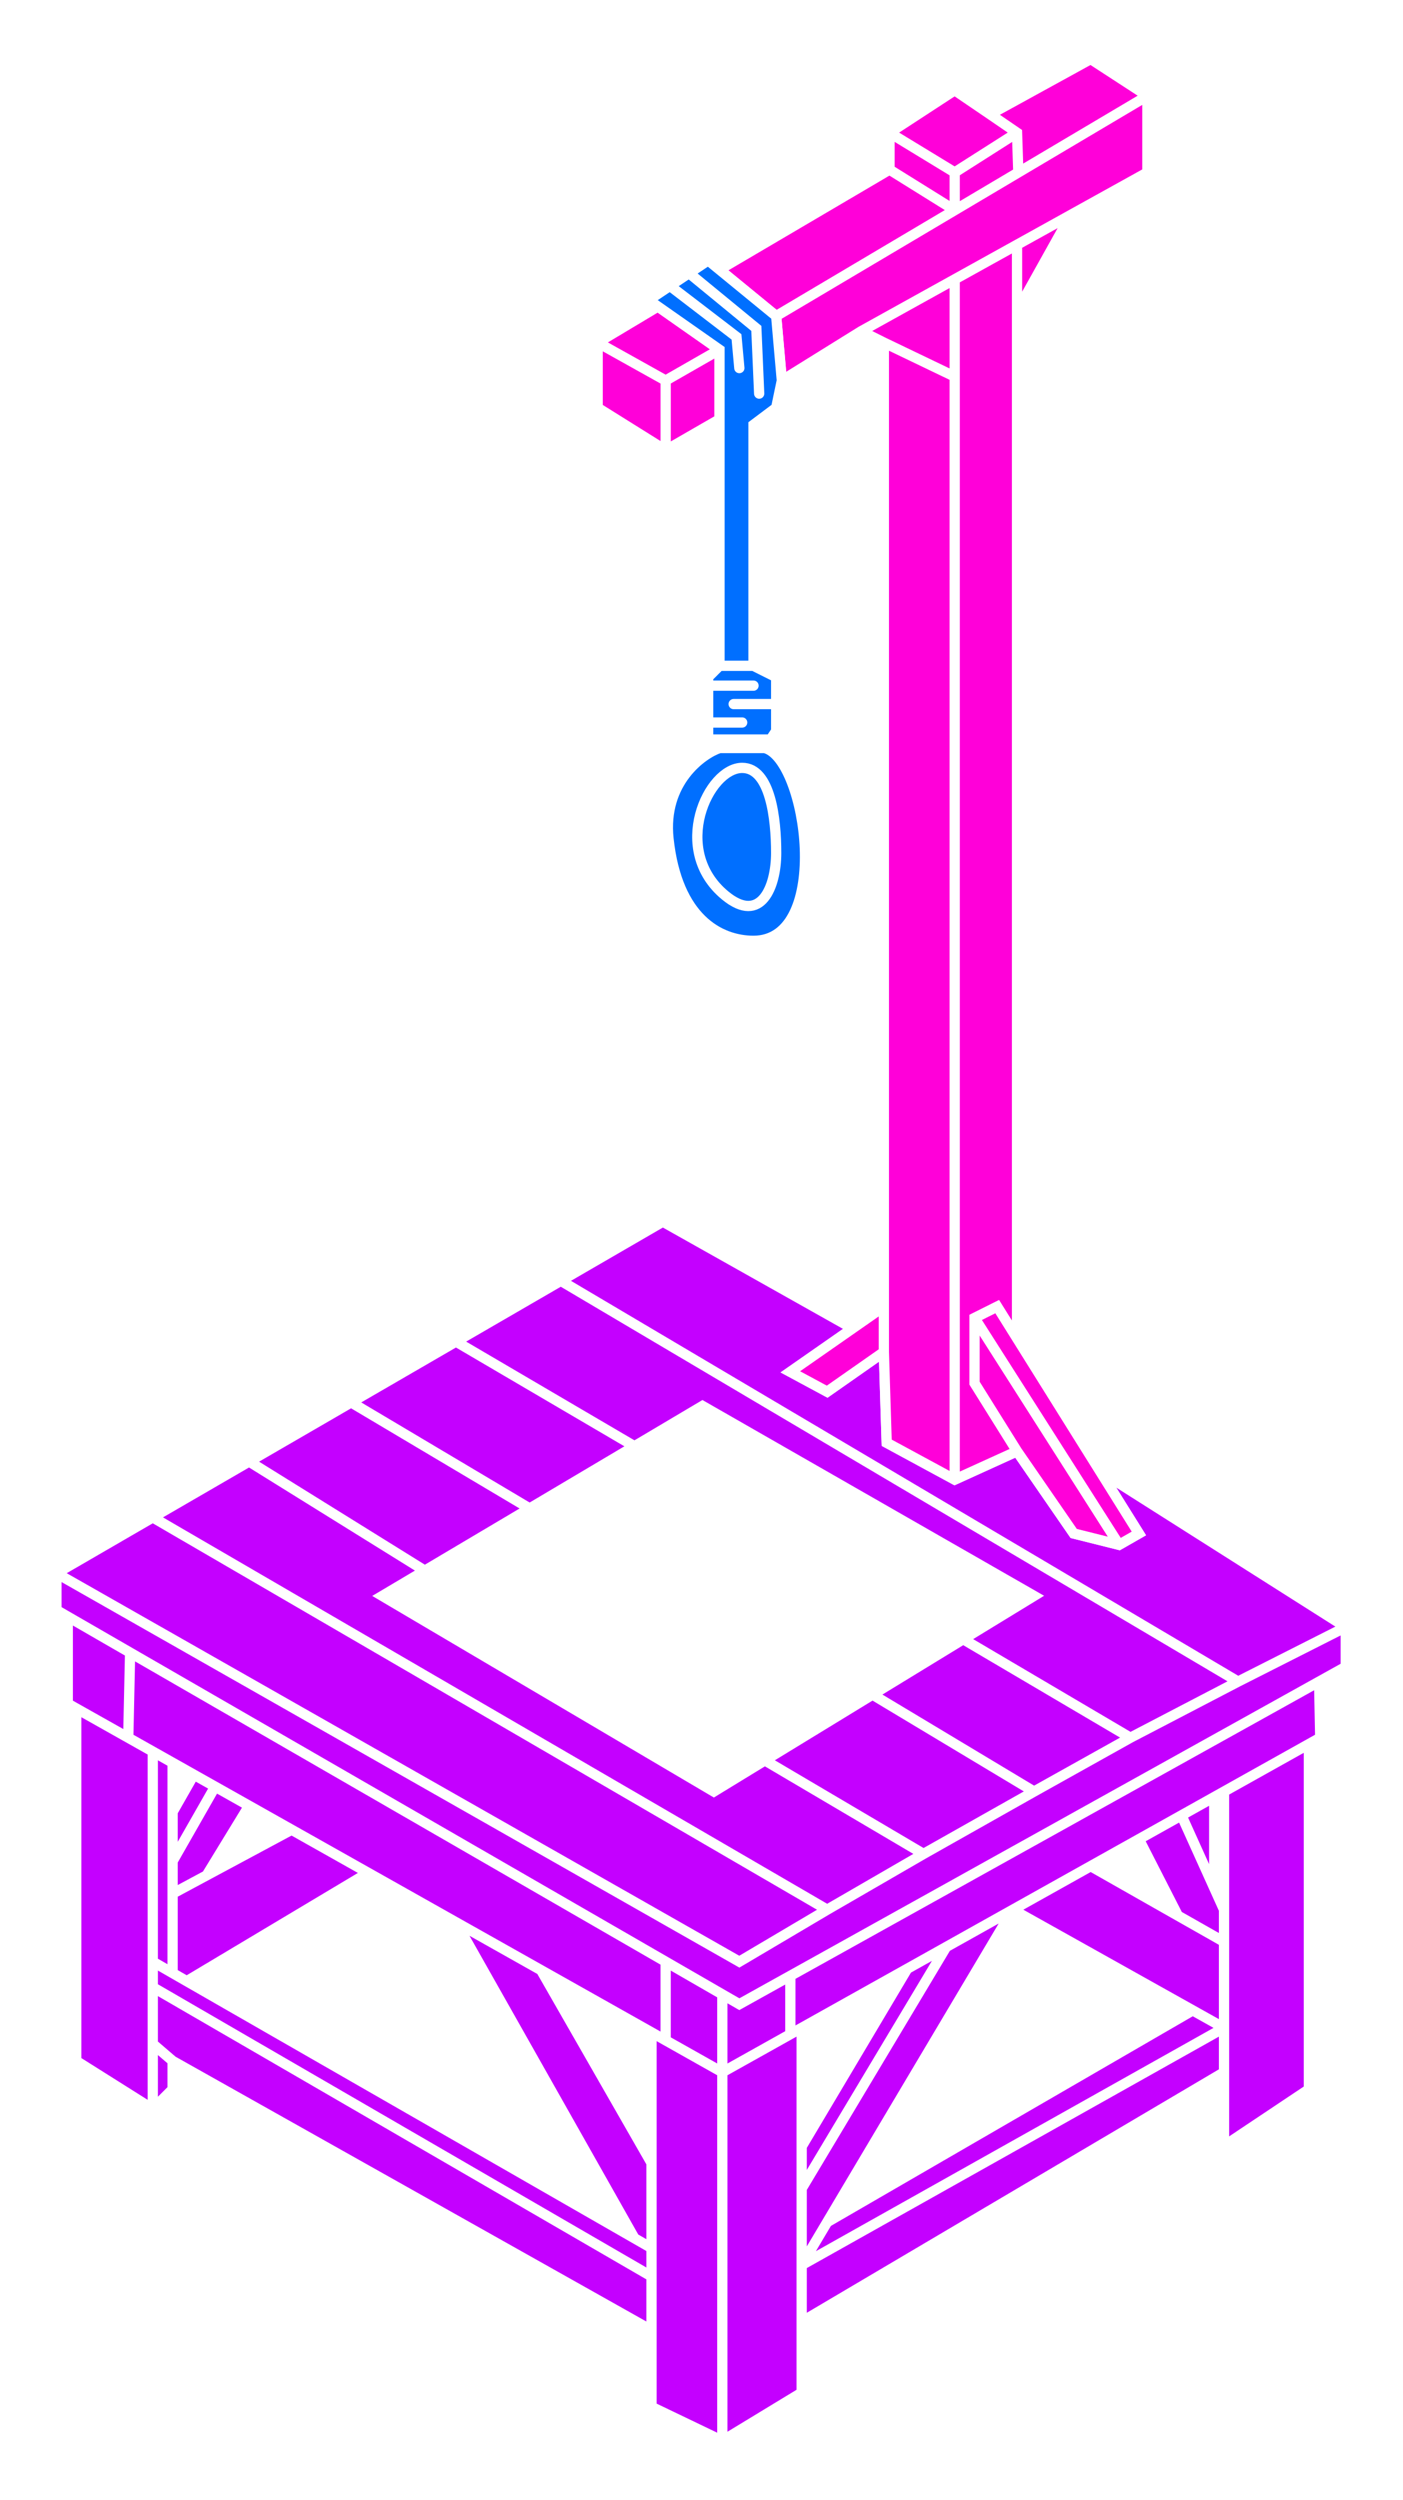 <svg width="547" height="974" viewBox="0 0 547 974" fill="none" xmlns="http://www.w3.org/2000/svg">
<g filter="url(#filter0_d_46_12)">
<path fill-rule="evenodd" clip-rule="evenodd" d="M345.7 562.173L372.215 576.535L396.52 565.487L418.616 597.526L436.292 601.945L444.026 597.526L428.835 573.221L524.674 633.983V649.45L514.295 655.222L514.731 677.085L510.312 679.556V814.062L477.22 836.158H473.398V809.69L312.557 904.654V932.274L281.623 951.055L254.004 937.798V907.969L67.296 803.015V814.062L59.562 821.796L29.733 803.015V665.678L26.419 663.812V629.904L22 627.355V612.993L59.562 591.227L97.125 569.462L136.897 546.417L177.774 522.731L218.651 499.045L258.423 476L332.443 517.613L308.138 534.553L322.5 542.287L344.595 526.82L345.7 562.173ZM274 550.5L153.5 622L278 696L399.5 622L274 550.5ZM69.5 698V691L73 692.5L69.5 698ZM429.5 727.5L443 720L454.5 741L429.5 727.5ZM461 783.5L328 860L396 747L461 783.5ZM314.5 829L348 773L314.5 792V829ZM176.5 750.5L241.5 866L77 772L143.5 732L176.5 750.5ZM216 773L252 793.5V834.5L216 773ZM98.5 706.5L86.5 725L109.5 713L98.5 706.5Z" fill="#C400FF"/>
<path d="M372.215 576.535L371.262 578.293L372.137 578.767L373.043 578.356L372.215 576.535ZM345.7 562.173L343.701 562.235L343.737 563.384L344.748 563.931L345.7 562.173ZM396.52 565.487L398.167 564.352L397.216 562.974L395.693 563.666L396.52 565.487ZM418.616 597.526L416.969 598.661L417.398 599.283L418.131 599.466L418.616 597.526ZM436.292 601.945L435.807 603.885L436.587 604.08L437.284 603.681L436.292 601.945ZM444.026 597.526L445.018 599.262L446.824 598.23L445.722 596.466L444.026 597.526ZM428.835 573.221L429.906 571.531L427.139 574.281L428.835 573.221ZM524.674 633.983H526.674V632.883L525.745 632.294L524.674 633.983ZM524.674 649.45L525.646 651.198L526.674 650.627V649.45H524.674ZM514.295 655.222L513.323 653.474L512.272 654.059L512.296 655.262L514.295 655.222ZM514.731 677.085L515.708 678.831L516.755 678.245L516.731 677.045L514.731 677.085ZM510.312 679.556L509.336 677.811L508.312 678.383V679.556H510.312ZM510.312 814.062L511.423 815.726L512.312 815.132V814.062H510.312ZM477.22 836.158V838.158H477.827L478.331 837.821L477.22 836.158ZM473.398 836.158H471.398V838.158H473.398V836.158ZM473.398 809.69H475.398V806.187L472.381 807.968L473.398 809.69ZM312.557 904.654L311.54 902.932L310.557 903.513V904.654H312.557ZM312.557 932.274L313.595 933.983L314.557 933.399V932.274H312.557ZM281.623 951.055L280.758 952.858L281.735 953.327L282.661 952.765L281.623 951.055ZM254.004 937.798H252.004V939.056L253.138 939.601L254.004 937.798ZM254.004 907.969H256.004V906.799L254.984 906.225L254.004 907.969ZM67.296 803.015L68.276 801.271L65.296 799.596V803.015H67.296ZM67.296 814.062L68.71 815.477L69.296 814.891V814.062H67.296ZM59.562 821.796L58.497 823.488L59.848 824.339L60.977 823.21L59.562 821.796ZM29.733 803.015H27.733V804.119L28.668 804.707L29.733 803.015ZM29.733 665.678H31.733V664.508L30.714 663.935L29.733 665.678ZM26.419 663.812H24.419V664.982L25.438 665.555L26.419 663.812ZM26.419 629.904H28.419V628.748L27.418 628.171L26.419 629.904ZM22 627.355H20V628.51L21.001 629.087L22 627.355ZM22 612.993L20.997 611.262L20 611.84V612.993H22ZM59.562 591.227L60.565 592.958H60.565L59.562 591.227ZM97.125 569.462L96.122 567.732L97.125 569.462ZM136.897 546.417L137.9 548.147L136.897 546.417ZM177.774 522.731L178.777 524.462L177.774 522.731ZM218.651 499.045L217.648 497.315V497.315L218.651 499.045ZM258.423 476L259.403 474.257L258.408 473.697L257.42 474.27L258.423 476ZM332.443 517.613L333.587 519.254L336.201 517.432L333.423 515.87L332.443 517.613ZM308.138 534.553L306.994 532.912L304.326 534.772L307.19 536.314L308.138 534.553ZM322.5 542.287L321.552 544.048L322.637 544.632L323.647 543.925L322.5 542.287ZM344.595 526.82L346.595 526.757L346.479 523.06L343.449 525.181L344.595 526.82ZM153.5 622L152.479 620.28L149.583 621.999L152.478 623.719L153.5 622ZM274 550.5L274.99 548.762L273.98 548.187L272.979 548.78L274 550.5ZM278 696L276.978 697.719L278.013 698.334L279.04 697.708L278 696ZM399.5 622L400.54 623.708L403.439 621.943L400.49 620.262L399.5 622ZM69.5 691L70.288 689.162L67.5 687.967V691H69.5ZM69.5 698H67.5V704.868L71.187 699.074L69.5 698ZM73 692.5L74.687 693.574L75.951 691.589L73.788 690.662L73 692.5ZM443 720L444.754 719.039L443.788 717.274L442.029 718.252L443 720ZM429.5 727.5L428.529 725.752L425.337 727.525L428.55 729.26L429.5 727.5ZM454.5 741L453.55 742.76L459.505 745.976L456.254 740.039L454.5 741ZM328 860L326.286 858.969L322.307 865.582L328.997 861.734L328 860ZM461 783.5L461.997 785.234L465.048 783.479L461.979 781.756L461 783.5ZM396 747L396.979 745.256L395.287 744.306L394.286 745.969L396 747ZM348 773L349.716 774.027L353.609 767.519L347.013 771.26L348 773ZM314.5 829H312.5V836.239L316.216 830.027L314.5 829ZM314.5 792L313.513 790.26L312.5 790.835V792H314.5ZM241.5 866L240.508 867.736L246.794 871.328L243.243 865.019L241.5 866ZM176.5 750.5L178.243 749.519L177.968 749.03L177.478 748.755L176.5 750.5ZM77 772L75.969 770.286L73.046 772.044L76.008 773.736L77 772ZM143.5 732L144.478 730.255L143.465 729.687L142.469 730.286L143.5 732ZM252 793.5H254V792.337L252.99 791.762L252 793.5ZM216 773L216.99 771.262L210.503 767.568L214.274 774.01L216 773ZM252 834.5L250.274 835.51L254 841.876V834.5H252ZM86.5 725L84.822 723.912L80.685 730.29L87.425 726.773L86.5 725ZM98.5 706.5L99.517 704.778L97.866 703.802L96.822 705.412L98.5 706.5ZM109.5 713L110.425 714.773L113.615 713.109L110.517 711.278L109.5 713ZM288.252 764.347L287.263 766.086L288.271 766.659L289.27 766.069L288.252 764.347ZM149.05 621.831L148.03 620.111L145.12 621.835L148.034 623.554L149.05 621.831ZM278.309 698.061L277.293 699.783L278.327 700.393L279.351 699.768L278.309 698.061ZM403.149 621.831L404.191 623.538L407.077 621.776L404.143 620.095L403.149 621.831ZM273.89 547.811L274.884 546.075L273.872 545.496L272.87 546.09L273.89 547.811ZM340.176 660.283L339.134 658.576L340.176 660.283ZM165.621 612.005L166.641 613.725L165.621 612.005ZM247.375 563.532L248.395 565.252L247.375 563.532ZM50.724 643.922L51.724 642.189L50.724 643.922ZM50.004 677.085L49.023 678.828H49.023L50.004 677.085ZM288.252 780.919L287.253 782.652L288.234 783.217L289.224 782.667L288.252 780.919ZM477.22 698.061L476.244 696.315L477.22 698.061ZM312.557 790.136L311.581 788.391L312.557 790.136ZM72.82 771.955L71.824 773.69H71.824L72.82 771.955ZM177.774 748.99L178.755 747.247L177.774 748.99ZM247.375 872.126L246.379 873.861H246.379L247.375 872.126ZM210.951 767.662L211.932 765.919L210.951 767.662ZM254.004 791.89L254.984 790.147L254.004 791.89ZM83.868 696.143L84.849 694.4H84.849L83.868 696.143ZM80.553 730.718L81.499 732.48H81.499L80.553 730.718ZM97.125 703.604L98.106 701.861L97.125 703.604ZM394.889 744.098L393.913 742.353L394.889 744.098ZM444.026 716.622L443.05 714.877V714.877L444.026 716.622ZM368.901 758.63L367.925 756.885L368.901 758.63ZM322.5 865.837L320.781 864.815L322.5 865.837ZM465.016 783.312L465.993 781.566L465.016 783.312ZM259.52 764.347L260.519 762.615L259.52 764.347ZM259.52 794.995L258.539 796.737L259.52 794.995ZM473.398 700.198L472.422 698.452L473.398 700.198ZM373.168 574.776L346.653 560.414L344.748 563.931L371.262 578.293L373.168 574.776ZM395.693 563.666L371.387 574.714L373.043 578.356L397.348 567.308L395.693 563.666ZM420.262 596.39L398.167 564.352L394.874 566.623L416.969 598.661L420.262 596.39ZM436.777 600.005L419.101 595.585L418.131 599.466L435.807 603.885L436.777 600.005ZM443.033 595.789L435.3 600.208L437.284 603.681L445.018 599.262L443.033 595.789ZM427.139 574.281L442.33 598.586L445.722 596.466L430.531 572.161L427.139 574.281ZM525.745 632.294L429.906 571.531L427.764 574.91L523.604 635.673L525.745 632.294ZM526.674 649.45V633.983H522.674V649.45H526.674ZM515.267 656.97L525.646 651.198L523.703 647.702L513.323 653.474L515.267 656.97ZM516.731 677.045L516.295 655.182L512.296 655.262L512.732 677.125L516.731 677.045ZM511.288 681.302L515.708 678.831L513.755 675.34L509.336 677.811L511.288 681.302ZM512.312 814.062V679.556H508.312V814.062H512.312ZM478.331 837.821L511.423 815.726L509.202 812.399L476.11 834.495L478.331 837.821ZM473.398 838.158H477.22V834.158H473.398V838.158ZM471.398 809.69V836.158H475.398V809.69H471.398ZM313.574 906.377L474.415 811.413L472.381 807.968L311.54 902.932L313.574 906.377ZM314.557 932.274V904.654H310.557V932.274H314.557ZM282.661 952.765L313.595 933.983L311.519 930.564L280.585 949.345L282.661 952.765ZM253.138 939.601L280.758 952.858L282.489 949.252L254.869 935.995L253.138 939.601ZM252.004 907.969V937.798H256.004V907.969H252.004ZM66.316 804.758L253.024 909.712L254.984 906.225L68.276 801.271L66.316 804.758ZM69.296 814.062V803.015H65.296V814.062H69.296ZM60.977 823.21L68.71 815.477L65.882 812.648L58.148 820.382L60.977 823.21ZM28.668 804.707L58.497 823.488L60.628 820.103L30.799 801.322L28.668 804.707ZM27.733 665.678V803.015H31.733V665.678H27.733ZM25.438 665.555L28.753 667.421L30.714 663.935L27.4 662.07L25.438 665.555ZM24.419 629.904V663.812H28.419V629.904H24.419ZM21.001 629.087L25.42 631.636L27.418 628.171L22.999 625.622L21.001 629.087ZM20 612.993V627.355H24V612.993H20ZM58.56 589.497L20.997 611.262L23.003 614.723L60.565 592.958L58.56 589.497ZM96.122 567.732L58.56 589.497L60.565 592.958L98.128 571.193L96.122 567.732ZM135.894 544.686L96.122 567.732L98.128 571.193L137.9 548.147L135.894 544.686ZM176.771 521.001L135.894 544.686L137.9 548.147L178.777 524.462L176.771 521.001ZM217.648 497.315L176.771 521.001L178.777 524.462L219.653 500.776L217.648 497.315ZM257.42 474.27L217.648 497.315L219.653 500.776L259.425 477.73L257.42 474.27ZM333.423 515.87L259.403 474.257L257.443 477.743L331.463 519.357L333.423 515.87ZM309.281 536.194L333.587 519.254L331.299 515.973L306.994 532.912L309.281 536.194ZM323.448 540.526L309.086 532.792L307.19 536.314L321.552 544.048L323.448 540.526ZM343.449 525.181L321.353 540.648L323.647 543.925L345.742 528.458L343.449 525.181ZM347.699 562.11L346.595 526.757L342.596 526.882L343.701 562.235L347.699 562.11ZM154.521 623.72L275.021 552.22L272.979 548.78L152.479 620.28L154.521 623.72ZM279.022 694.281L154.522 620.281L152.478 623.719L276.978 697.719L279.022 694.281ZM398.46 620.292L276.96 694.292L279.04 697.708L400.54 623.708L398.46 620.292ZM273.01 552.238L398.51 623.738L400.49 620.262L274.99 548.762L273.01 552.238ZM67.5 691V698H71.5V691H67.5ZM73.788 690.662L70.288 689.162L68.712 692.838L72.212 694.338L73.788 690.662ZM71.187 699.074L74.687 693.574L71.313 691.426L67.813 696.926L71.187 699.074ZM442.029 718.252L428.529 725.752L430.471 729.248L443.971 721.748L442.029 718.252ZM456.254 740.039L444.754 719.039L441.246 720.961L452.746 741.961L456.254 740.039ZM428.55 729.26L453.55 742.76L455.45 739.24L430.45 725.74L428.55 729.26ZM328.997 861.734L461.997 785.234L460.003 781.766L327.003 858.266L328.997 861.734ZM394.286 745.969L326.286 858.969L329.714 861.031L397.714 748.031L394.286 745.969ZM461.979 781.756L396.979 745.256L395.021 748.744L460.021 785.244L461.979 781.756ZM346.284 771.973L312.784 827.973L316.216 830.027L349.716 774.027L346.284 771.973ZM315.487 793.74L348.987 774.74L347.013 771.26L313.513 790.26L315.487 793.74ZM316.5 829V792H312.5V829H316.5ZM243.243 865.019L178.243 749.519L174.757 751.481L239.757 866.981L243.243 865.019ZM76.008 773.736L240.508 867.736L242.492 864.264L77.992 770.264L76.008 773.736ZM142.469 730.286L75.969 770.286L78.031 773.714L144.531 733.714L142.469 730.286ZM177.478 748.755L144.478 730.255L142.522 733.745L175.522 752.245L177.478 748.755ZM252.99 791.762L216.99 771.262L215.01 774.738L251.01 795.238L252.99 791.762ZM254 834.5V793.5H250V834.5H254ZM214.274 774.01L250.274 835.51L253.726 833.49L217.726 771.99L214.274 774.01ZM88.178 726.088L100.178 707.588L96.822 705.412L84.822 723.912L88.178 726.088ZM108.575 711.227L85.575 723.227L87.425 726.773L110.425 714.773L108.575 711.227ZM97.483 708.222L108.483 714.722L110.517 711.278L99.517 704.778L97.483 708.222ZM289.24 762.609L22.988 611.254L21.012 614.731L287.263 766.086L289.24 762.609ZM523.772 632.199L481.79 653.437L483.596 657.007L525.577 635.768L523.772 632.199ZM217.632 500.767L481.675 656.943L483.711 653.501L219.669 497.324L217.632 500.767ZM148.034 623.554L277.293 699.783L279.325 696.338L150.066 620.108L148.034 623.554ZM404.143 620.095L274.884 546.075L272.896 549.546L402.155 623.566L404.143 620.095ZM376.572 640.403L404.191 623.538L402.107 620.124L374.487 636.989L376.572 640.403ZM481.769 653.448L439.787 675.311L441.635 678.859L483.617 656.996L481.769 653.448ZM374.514 640.419L439.696 678.809L441.726 675.362L376.544 636.973L374.514 640.419ZM341.219 661.99L376.572 640.403L374.487 636.989L339.134 658.576L341.219 661.99ZM439.736 675.339L402.174 696.314L404.124 699.807L441.686 678.832L439.736 675.339ZM339.148 661.998L402.12 699.776L404.178 696.346L341.205 658.568L339.148 661.998ZM279.351 699.768L299.253 687.615L297.168 684.201L277.266 696.354L279.351 699.768ZM299.253 687.615L341.219 661.99L339.134 658.576L297.168 684.201L299.253 687.615ZM402.166 696.319L359.08 720.624L361.045 724.108L404.131 699.803L402.166 696.319ZM297.195 687.631L359.047 724.089L361.078 720.643L299.226 684.185L297.195 687.631ZM164.601 610.285L148.03 620.111L150.07 623.551L166.641 613.725L164.601 610.285ZM96.07 571.161L164.566 613.704L166.677 610.306L98.18 567.763L96.07 571.161ZM205.478 586.048L164.601 610.285L166.641 613.725L207.518 589.489L205.478 586.048ZM135.875 548.136L205.477 589.488L207.52 586.049L137.919 544.697L135.875 548.136ZM272.87 546.09L246.355 561.811L248.395 565.252L274.91 549.531L272.87 546.09ZM246.355 561.811L205.478 586.048L207.518 589.489L248.395 565.252L246.355 561.811ZM176.762 524.457L246.363 565.257L248.386 561.806L178.785 521.006L176.762 524.457ZM359.061 720.635L321.498 742.367L323.501 745.83L361.064 724.097L359.061 720.635ZM321.482 742.377L287.234 762.626L289.27 766.069L323.518 745.82L321.482 742.377ZM58.557 592.956L321.495 745.827L323.505 742.369L60.568 589.498L58.557 592.956ZM51.724 642.189L27.418 628.171L25.42 631.636L49.725 645.654L51.724 642.189ZM48.725 643.878L48.004 677.042L52.004 677.129L52.724 643.965L48.725 643.878ZM289.251 779.187L282.622 775.363L280.624 778.828L287.253 782.652L289.251 779.187ZM279.623 777.096V807.434H283.623V777.096H279.623ZM513.323 653.474L307.166 768.113L309.11 771.609L515.267 656.97L513.323 653.474ZM307.166 768.113L287.28 779.171L289.224 782.667L309.11 771.609L307.166 768.113ZM282.599 809.179L309.114 794.353L307.162 790.862L280.647 805.688L282.599 809.179ZM306.138 769.861V792.607H310.138V769.861H306.138ZM478.196 699.806L511.288 681.302L509.336 677.811L476.244 696.315L478.196 699.806ZM28.753 667.421L49.023 678.828L50.985 675.342L30.714 663.935L28.753 667.421ZM49.023 678.828L58.582 684.208L60.543 680.722L50.985 675.342L49.023 678.828ZM61.562 821.796V796.386H57.562V821.796H61.562ZM68.597 801.496L60.864 794.867L58.261 797.904L65.994 804.533L68.597 801.496ZM283.623 951.055V807.434H279.623V951.055H283.623ZM309.114 794.353L313.533 791.882L311.581 788.391L307.162 790.862L309.114 794.353ZM61.562 796.386V774.29H57.562V796.386H61.562ZM252.004 886.978V907.969H256.004V886.978H252.004ZM58.56 776.021L253.001 888.708L255.006 885.247L60.565 772.56L58.56 776.021ZM252.004 875.93V886.978H256.004V875.93H252.004ZM61.562 774.29V764.347H57.562V774.29H61.562ZM61.562 764.347V682.465H57.562V764.347H61.562ZM68.291 767.051L60.558 762.613L58.567 766.082L66.3 770.52L68.291 767.051ZM58.582 684.208L66.315 688.56L68.277 685.074L60.543 680.722L58.582 684.208ZM73.815 770.221L68.291 767.051L66.3 770.52L71.824 773.69L73.815 770.221ZM73.846 773.672L144.551 731.434L142.5 728L71.794 770.238L73.846 773.672ZM142.545 731.46L176.793 750.733L178.755 747.247L144.507 727.974L142.545 731.46ZM254.999 874.195L248.37 870.391L246.379 873.861L253.008 877.665L254.999 874.195ZM248.37 870.391L73.815 770.221L71.824 773.69L246.379 873.861L248.37 870.391ZM176.033 749.975L245.634 873.11L249.116 871.142L179.515 748.006L176.033 749.975ZM176.793 750.733L209.97 769.405L211.932 765.919L178.755 747.247L176.793 750.733ZM209.97 769.405L253.023 793.633L254.984 790.147L211.932 765.919L209.97 769.405ZM252.004 791.89V842.787H256.004V791.89H252.004ZM252.004 842.787V875.93H256.004V842.787H252.004ZM209.216 768.656L252.268 843.781L255.739 841.792L212.687 766.667L209.216 768.656ZM69.296 768.785V737.833H65.296V768.785H69.296ZM112.716 714.673L142.545 731.46L144.507 727.974L114.678 711.187L112.716 714.673ZM69.296 737.833V725.184H65.296V737.833H69.296ZM82.13 695.152L65.559 724.193L69.033 726.176L85.605 697.134L82.13 695.152ZM66.315 688.56L74.601 693.223L76.563 689.737L68.277 685.074L66.315 688.56ZM74.601 693.223L82.887 697.886L84.849 694.4L76.563 689.737L74.601 693.223ZM69.296 725.184V706.001H65.296V725.184H69.296ZM69.296 706.001V686.817H65.296V706.001H69.296ZM73.845 690.489L65.559 705.009L69.033 706.992L77.319 692.471L73.845 690.489ZM68.242 739.595L81.499 732.48L79.608 728.955L66.35 736.07L68.242 739.595ZM81.499 732.48L114.642 714.692L112.751 711.167L79.608 728.955L81.499 732.48ZM82.887 697.886L96.144 705.347L98.106 701.861L84.849 694.4L82.887 697.886ZM96.144 705.347L112.716 714.673L114.678 711.187L98.106 701.861L96.144 705.347ZM82.26 731.761L98.832 704.647L95.418 702.561L78.847 729.675L82.26 731.761ZM313.536 884.303L478.199 791.88L476.241 788.392L311.578 880.815L313.536 884.303ZM314.557 904.654V882.559H310.557V904.654H314.557ZM475.22 790.136V807.434H479.22V790.136H475.22ZM475.22 807.434V836.158H479.22V807.434H475.22ZM395.865 745.844L426.22 728.87L424.268 725.379L393.913 742.353L395.865 745.844ZM475.22 756.614V790.136H479.22V756.614H475.22ZM426.22 728.87L445.002 718.368L443.05 714.877L424.268 725.379L426.22 728.87ZM424.257 728.864L458.272 748.163L460.246 744.684L426.231 725.385L424.257 728.864ZM458.272 748.163L476.233 758.353L478.207 754.874L460.246 744.684L458.272 748.163ZM442.245 717.533L457.478 747.333L461.04 745.513L445.806 715.712L442.245 717.533ZM445.002 718.368L461.599 709.087L459.647 705.596L443.05 714.877L445.002 718.368ZM475.22 698.061V744.098H479.22V698.061H475.22ZM475.22 744.098V756.614H479.22V744.098H475.22ZM313.533 791.882L354.699 768.863L352.747 765.372L311.581 788.391L313.533 791.882ZM314.557 836.347V790.136H310.557V836.347H314.557ZM352.004 766.095L310.838 835.325L314.276 837.37L355.442 768.14L352.004 766.095ZM354.699 768.863L369.877 760.376L367.925 756.885L352.747 765.372L354.699 768.863ZM369.877 760.376L395.865 745.844L393.913 742.353L367.925 756.885L369.877 760.376ZM314.557 882.559V852.73H310.557V882.559H314.557ZM314.557 852.73V836.347H310.557V852.73H314.557ZM367.185 757.603L310.841 851.702L314.273 853.757L370.617 759.658L367.185 757.603ZM314.276 883.581L324.219 866.859L320.781 864.815L310.838 881.537L314.276 883.581ZM324.219 866.859L396.608 745.121L393.17 743.076L320.781 864.815L324.219 866.859ZM393.913 745.844L464.04 785.058L465.993 781.566L395.865 742.353L393.913 745.844ZM464.04 785.058L476.244 791.882L478.196 788.391L465.993 781.566L464.04 785.058ZM323.502 867.568L466.019 785.043L464.014 781.581L321.498 864.106L323.502 867.568ZM282.622 775.363L260.519 762.615L258.52 766.08L280.624 778.828L282.622 775.363ZM260.519 762.615L51.724 642.189L49.725 645.654L258.52 766.08L260.519 762.615ZM253.023 793.633L258.539 796.737L260.5 793.252L254.984 790.147L253.023 793.633ZM258.539 796.737L280.642 809.177L282.604 805.691L260.5 793.252L258.539 796.737ZM257.52 764.347V794.995H261.52V764.347H257.52ZM461.599 709.087L474.374 701.943L472.422 698.452L459.647 705.596L461.599 709.087ZM474.374 701.943L478.196 699.806L476.244 696.315L472.422 698.452L474.374 701.943ZM458.8 708.165L471.575 736.457L475.221 734.811L462.446 706.518L458.8 708.165ZM471.575 736.457L475.398 744.921L479.043 743.275L475.221 734.811L471.575 736.457ZM471.398 700.198V735.634H475.398V700.198H471.398ZM474.415 811.413L478.237 809.156L476.203 805.712L472.381 807.968L474.415 811.413Z" fill="white"/>
</g>
<g filter="url(#filter1_d_46_12)">
<path d="M372.215 576.494L345.7 562.132L344.595 526.779L322.5 542.246L308.138 534.513L332.443 517.573L344.595 509.103V133.478L335.757 129.059L304.823 148.275L302.614 158.888L293.776 165.517V259.423L302.614 263.842V274.337V284.833L300.404 288.147L298.195 291.461C314.766 295.88 324.709 366.586 293.776 366.586C280.518 366.586 263.947 357.748 260.632 326.814C258.265 304.719 273.89 293.671 280.518 291.461L276.099 288.147V281.518V267.156V263.842L280.518 259.423V163.374L259.528 175.46L233.013 158.888V133.478L256.499 119.428L252.899 116.906L261.185 111.382L268.642 106.411L276.099 101.439L280.518 105.059L346.805 66.086V51.724L372.215 35.153L386.025 44.543L425.244 23L447.34 37.362V67.191L417.511 83.73L396.52 121.325V521.476L428.835 573.18L444.026 597.485L436.292 601.904L418.616 597.485L396.52 565.447L372.215 576.494Z" fill="#FF00D9"/>
<path d="M345.7 562.132L343.701 562.195L343.737 563.343L344.748 563.891L345.7 562.132ZM372.215 576.494L371.262 578.253L372.137 578.727L373.043 578.315L372.215 576.494ZM379.948 538.932H377.948V539.505L378.252 539.992L379.948 538.932ZM379.948 513.522L379.054 511.733L377.948 512.286V513.522H379.948ZM388.787 509.103L390.483 508.043L389.519 506.501L387.892 507.314L388.787 509.103ZM444.026 597.485L445.018 599.222L446.824 598.189L445.722 596.425L444.026 597.485ZM436.292 601.904L435.807 603.845L436.587 604.039L437.284 603.641L436.292 601.904ZM418.616 597.485L416.969 598.621L417.398 599.242L418.131 599.425L418.616 597.485ZM335.757 129.059L334.787 127.31L334.744 127.334L334.702 127.36L335.757 129.059ZM259.528 175.46L258.468 177.156L259.485 177.792L260.525 177.193L259.528 175.46ZM233.013 158.888H231.013V159.996L231.953 160.584L233.013 158.888ZM233.013 133.478L231.986 131.762L231.013 132.344V133.478H233.013ZM447.34 37.362H449.34V36.277L448.43 35.685L447.34 37.362ZM447.34 67.191L448.31 68.94L449.34 68.369V67.191H447.34ZM396.52 95.368L395.55 93.619L395.55 93.619L396.52 95.368ZM346.805 51.724L345.713 50.049L344.805 50.641V51.724H346.805ZM372.215 81.897L373.235 83.618L373.235 83.618L372.215 81.897ZM372.215 35.153L373.34 33.499L372.238 32.75L371.122 33.477L372.215 35.153ZM396.52 51.724L398.519 51.659L398.486 50.646L397.649 50.074L396.52 51.724ZM425.244 23L426.334 21.323L425.331 20.671L424.281 21.247L425.244 23ZM396.52 521.476L394.824 522.536L394.824 522.536L396.52 521.476ZM308.138 534.513L306.994 532.872L304.326 534.732L307.19 536.274L308.138 534.513ZM322.5 542.246L321.552 544.007L322.637 544.591L323.647 543.885L322.5 542.246ZM428.835 573.18L430.531 572.12L430.531 572.12L428.835 573.18ZM332.443 517.573L331.299 515.932L331.299 515.932L332.443 517.573ZM276.099 263.842L274.685 262.428L274.099 263.013V263.842H276.099ZM276.099 288.147H274.099V289.147L274.899 289.747L276.099 288.147ZM302.614 263.842H304.614V262.606L303.508 262.053L302.614 263.842ZM260.632 326.814L262.621 326.601L260.632 326.814ZM282.728 348.91L281.456 350.453L281.456 350.453L282.728 348.91ZM280.518 136.256H282.518V135.216L281.666 134.618L280.518 136.256ZM252.899 116.906L251.789 115.242L249.355 116.865L251.751 118.544L252.899 116.906ZM276.099 101.439L277.367 99.892L276.221 98.954L274.99 99.775L276.099 101.439ZM280.518 105.059L279.251 106.606L279.251 106.606L280.518 105.059ZM302.614 158.888L303.814 160.488L304.418 160.035L304.572 159.295L302.614 158.888ZM293.776 165.517L292.576 163.917L291.776 164.517V165.517H293.776ZM261.185 111.382L260.075 109.718L260.075 109.718L261.185 111.382ZM287.147 131.268L289.139 131.087L289.059 130.214L288.363 129.681L287.147 131.268ZM286.26 143.602C286.36 144.702 287.333 145.513 288.433 145.413C289.533 145.313 290.344 144.34 290.244 143.24L286.26 143.602ZM294.88 127.954L296.879 127.867L296.84 126.975L296.15 126.408L294.88 127.954ZM293.987 153.451C294.035 154.554 294.969 155.41 296.072 155.362C297.176 155.314 298.031 154.381 297.983 153.277L293.987 153.451ZM293.776 269.156C294.88 269.156 295.776 268.261 295.776 267.156C295.776 266.052 294.88 265.156 293.776 265.156V269.156ZM302.614 284.833L304.278 285.942L304.614 285.438V284.833H302.614ZM286.042 272.337C284.938 272.337 284.042 273.233 284.042 274.337C284.042 275.442 284.938 276.337 286.042 276.337V272.337ZM289.357 283.518C290.461 283.518 291.357 282.623 291.357 281.518C291.357 280.414 290.461 279.518 289.357 279.518V283.518ZM344.748 563.891L371.262 578.253L373.168 574.736L346.653 560.374L344.748 563.891ZM373.043 578.315L397.348 567.267L395.693 563.626L371.387 574.674L373.043 578.315ZM398.216 564.387L381.644 537.872L378.252 539.992L394.824 566.507L398.216 564.387ZM381.948 538.932V513.522H377.948V538.932H381.948ZM380.843 515.311L389.681 510.892L387.892 507.314L379.054 511.733L380.843 515.311ZM443.033 595.749L435.3 600.168L437.284 603.641L445.018 599.222L443.033 595.749ZM437.979 600.829L381.635 512.447L378.262 514.597L434.606 602.979L437.979 600.829ZM436.777 599.964L419.101 595.545L418.131 599.425L435.807 603.845L436.777 599.964ZM420.262 596.35L398.167 564.311L394.874 566.582L416.969 598.621L420.262 596.35ZM345.49 131.689L336.652 127.27L334.863 130.848L343.701 135.267L345.49 131.689ZM260.588 173.764L234.073 157.192L231.953 160.584L258.468 177.156L260.588 173.764ZM235.013 158.888V133.478H231.013V158.888H235.013ZM232.038 135.224L258.553 150.022L260.502 146.529L233.987 131.731L232.038 135.224ZM257.528 148.275V175.46H261.528V148.275H257.528ZM445.34 37.362V67.191H449.34V37.362H445.34ZM446.37 65.442L416.541 81.981L418.481 85.479L448.31 68.94L446.37 65.442ZM415.765 82.755L394.774 120.35L398.266 122.3L419.257 84.705L415.765 82.755ZM416.541 81.981L395.55 93.619L397.49 97.118L418.481 85.479L416.541 81.981ZM398.52 121.325V95.368H394.52V121.325H398.52ZM348.805 66.086V51.724H344.805V66.086H348.805ZM345.765 53.433L371.175 68.9L373.255 65.483L347.845 50.016L345.765 53.433ZM370.215 67.191V81.897H374.215V67.191H370.215ZM345.748 67.784L371.158 83.595L373.272 80.199L347.862 64.388L345.748 67.784ZM347.898 53.4L373.308 36.828L371.122 33.477L345.713 50.049L347.898 53.4ZM395.446 50.037L371.141 65.504L373.289 68.879L397.594 53.412L395.446 50.037ZM373.235 83.618L398.042 68.912L396.002 65.471L371.195 80.177L373.235 83.618ZM398.042 68.912L448.36 39.083L446.32 35.642L396.002 65.471L398.042 68.912ZM394.521 51.789L395.023 67.256L399.021 67.126L398.519 51.659L394.521 51.789ZM371.09 36.806L384.9 46.197L387.149 42.889L373.34 33.499L371.09 36.806ZM384.895 46.194L395.391 53.375L397.649 50.074L387.154 42.893L384.895 46.194ZM386.988 46.296L426.207 24.753L424.281 21.247L385.062 42.79L386.988 46.296ZM424.154 24.677L446.25 39.039L448.43 35.685L426.334 21.323L424.154 24.677ZM343.73 135.281L371.35 148.538L373.08 144.932L345.461 131.675L343.73 135.281ZM395.55 93.619L371.245 107.095L373.185 110.594L397.49 97.118L395.55 93.619ZM371.245 107.095L334.787 127.31L336.727 130.808L373.185 110.594L371.245 107.095ZM374.215 146.735V108.845H370.215V146.735H374.215ZM370.215 146.735V576.494H374.215V146.735H370.215ZM387.091 510.163L394.824 522.536L398.216 520.416L390.483 508.043L387.091 510.163ZM394.52 121.325V521.476H398.52V121.325H394.52ZM346.595 509.103V133.478H342.595V509.103H346.595ZM307.19 536.274L321.552 544.007L323.448 540.485L309.086 532.752L307.19 536.274ZM347.699 562.07L346.595 526.717L342.596 526.842L343.701 562.195L347.699 562.07ZM346.595 526.779V509.103H342.595V526.779H346.595ZM323.647 543.885L345.742 528.418L343.449 525.141L321.353 540.608L323.647 543.885ZM394.824 522.536L427.139 574.24L430.531 572.12L398.216 520.416L394.824 522.536ZM427.139 574.24L442.33 598.545L445.722 596.425L430.531 572.12L427.139 574.24ZM343.452 507.462L331.299 515.932L333.587 519.214L345.739 510.744L343.452 507.462ZM331.299 515.932L306.994 532.872L309.281 536.154L333.587 519.214L331.299 515.932ZM293.776 257.423H280.518V261.423H293.776V257.423ZM279.104 258.009L274.685 262.428L277.513 265.256L281.933 260.837L279.104 258.009ZM274.899 289.747L279.318 293.061L281.718 289.861L277.299 286.547L274.899 289.747ZM280.518 293.461H298.195V289.461H280.518V293.461ZM303.508 262.053L294.67 257.634L292.881 261.212L301.719 265.631L303.508 262.053ZM297.679 293.394C299.147 293.785 300.776 294.988 302.441 297.171C304.087 299.328 305.632 302.267 306.978 305.78C309.67 312.801 311.463 321.834 311.801 330.757C312.14 339.708 311.006 348.323 308.038 354.616C305.115 360.813 300.537 364.586 293.776 364.586V368.586C302.481 368.586 308.26 363.522 311.656 356.323C315.006 349.22 316.15 339.883 315.798 330.605C315.446 321.299 313.58 311.827 310.713 304.348C309.28 300.611 307.571 297.3 305.622 294.745C303.692 292.216 301.386 290.242 298.71 289.529L297.679 293.394ZM293.776 364.586C287.594 364.586 280.663 362.531 274.874 356.87C269.078 351.203 264.243 341.743 262.621 326.601L258.644 327.027C260.336 342.82 265.444 353.245 272.077 359.73C278.716 366.222 286.7 368.586 293.776 368.586V364.586ZM262.621 326.601C260.382 305.705 275.134 295.364 281.151 293.359L279.886 289.564C272.645 291.978 256.148 303.732 258.644 327.027L262.621 326.601ZM289.357 297.195C285.244 297.195 281.328 299.643 278.21 303.136C275.054 306.671 272.484 311.512 271.067 316.891C268.227 327.671 269.957 340.976 281.456 350.453L284 347.367C273.978 339.106 272.394 327.554 274.935 317.91C276.208 313.077 278.501 308.816 281.194 305.8C283.923 302.743 286.84 301.195 289.357 301.195V297.195ZM281.456 350.453C285.109 353.464 288.52 354.988 291.675 355.011C294.92 355.034 297.505 353.471 299.417 351.159C303.1 346.703 304.614 339.122 304.614 332.338H300.614C300.614 338.811 299.123 345.236 296.334 348.611C295.008 350.214 293.489 351.024 291.704 351.011C289.83 350.997 287.286 350.075 284 347.367L281.456 350.453ZM304.614 332.338C304.614 325.644 304.061 317.135 302.048 310.235C301.043 306.79 299.631 303.588 297.613 301.214C295.548 298.784 292.813 297.195 289.357 297.195V301.195C291.424 301.195 293.109 302.091 294.565 303.804C296.068 305.573 297.28 308.171 298.208 311.355C300.062 317.712 300.614 325.775 300.614 332.338H304.614ZM279.52 161.641L258.53 173.726L260.525 177.193L281.516 165.107L279.52 161.641ZM282.518 259.423V163.374H278.518V259.423H282.518ZM260.521 150.011L281.512 137.992L279.525 134.521L258.534 146.54L260.521 150.011ZM278.518 136.256V163.374H282.518V136.256H278.518ZM281.666 134.618L257.646 117.79L255.351 121.066L279.371 137.894L281.666 134.618ZM257.646 117.79L254.046 115.268L251.751 118.544L255.351 121.066L257.646 117.79ZM274.832 102.987L279.251 106.606L281.786 103.512L277.367 99.892L274.832 102.987ZM279.251 106.606L301.347 124.705L303.881 121.611L281.786 103.512L279.251 106.606ZM334.702 127.36L303.768 146.576L305.879 149.974L336.813 130.758L334.702 127.36ZM300.622 123.333L302.831 148.451L306.816 148.1L304.606 122.983L300.622 123.333ZM302.865 147.868L300.656 158.48L304.572 159.295L306.781 148.683L302.865 147.868ZM291.776 165.517V259.423H295.776V165.517H291.776ZM301.414 157.288L292.576 163.917L294.976 167.117L303.814 160.488L301.414 157.288ZM303.634 124.878L373.235 83.618L371.195 80.177L301.594 121.437L303.634 124.878ZM281.532 106.783L347.819 67.811L345.791 64.362L279.505 103.335L281.532 106.783ZM234.04 135.194L257.525 121.145L255.472 117.712L231.986 131.762L234.04 135.194ZM257.525 121.145L257.792 120.985L255.739 117.552L255.472 117.712L257.525 121.145ZM254.008 118.57L262.294 113.046L260.075 109.718L251.789 115.242L254.008 118.57ZM259.969 112.97L285.931 132.856L288.363 129.681L262.401 109.795L259.969 112.97ZM285.155 131.449L286.26 143.602L290.244 143.24L289.139 131.087L285.155 131.449ZM262.294 113.046L269.751 108.075L267.533 104.747L260.075 109.718L262.294 113.046ZM269.751 108.075L277.209 103.103L274.99 99.775L267.533 104.747L269.751 108.075ZM267.373 107.957L293.611 129.5L296.15 126.408L269.911 104.865L267.373 107.957ZM292.882 128.041L293.987 153.451L297.983 153.277L296.879 127.867L292.882 128.041ZM274.099 263.842V267.156H278.099V263.842H274.099ZM276.099 269.156H293.776V265.156H276.099V269.156ZM304.614 284.833V274.337H300.614V284.833H304.614ZM304.614 274.337V263.842H300.614V274.337H304.614ZM302.614 272.337H286.042V276.337H302.614V272.337ZM274.099 267.156V281.518H278.099V267.156H274.099ZM274.099 281.518V288.147H278.099V281.518H274.099ZM276.099 283.518H289.357V279.518H276.099V283.518ZM299.859 292.571L302.068 289.256L298.74 287.038L296.531 290.352L299.859 292.571ZM302.068 289.256L304.278 285.942L300.95 283.723L298.74 287.038L302.068 289.256ZM300.404 286.147H276.099V290.147H300.404V286.147Z" fill="white"/>
</g>
<g filter="url(#filter2_d_46_12)">
<path d="M276.099 263.842L280.518 259.423V163.374V136.257L252.899 116.906L261.185 111.382L268.642 106.411L276.099 101.439L302.614 123.158L304.823 148.275L302.614 158.888L293.776 165.517V259.423L302.614 263.842V274.337V284.833L300.404 288.147L298.195 291.461C314.766 295.881 324.709 366.586 293.776 366.586C280.518 366.586 263.947 357.748 260.632 326.814C258.265 304.719 273.89 293.671 280.518 291.461L276.099 288.147V281.518V267.156V263.842Z" fill="#006FFF"/>
<path d="M293.776 259.423H280.518M293.776 259.423L302.614 263.842V274.337M293.776 259.423V165.517L302.614 158.888L304.823 148.275L302.614 123.158L276.099 101.439L268.642 106.411M280.518 259.423L276.099 263.842V267.156M280.518 259.423V163.374V136.257L252.899 116.906L261.185 111.382M276.099 288.147L280.518 291.461M276.099 288.147V281.518M276.099 288.147H300.404M280.518 291.461H298.195M280.518 291.461C273.89 293.671 258.265 304.719 260.632 326.814C263.947 357.748 280.518 366.586 293.776 366.586C324.709 366.586 314.766 295.881 298.195 291.461M298.195 291.461L300.404 288.147M261.185 111.382L287.147 131.268L288.252 143.421M261.185 111.382L268.642 106.411M268.642 106.411L294.88 127.954L295.985 153.364M276.099 267.156H293.776M276.099 267.156V281.518M302.614 274.337V284.833L300.404 288.147M302.614 274.337H286.042M276.099 281.518H289.357M289.357 299.195C276.099 299.195 261.208 331.172 282.728 348.91C296.606 360.349 302.614 345.596 302.614 332.338C302.614 319.081 300.404 299.195 289.357 299.195Z" stroke="white" stroke-width="4" stroke-linecap="round"/>
</g>
<defs>
<filter id="filter0_d_46_12" x="0" y="453.697" width="546.674" height="519.63" filterUnits="userSpaceOnUse" color-interpolation-filters="sRGB">
<feFlood flood-opacity="0" result="BackgroundImageFix"/>
<feColorMatrix in="SourceAlpha" type="matrix" values="0 0 0 0 0 0 0 0 0 0 0 0 0 0 0 0 0 0 127 0" result="hardAlpha"/>
<feOffset/>
<feGaussianBlur stdDeviation="10"/>
<feComposite in2="hardAlpha" operator="out"/>
<feColorMatrix type="matrix" values="0 0 0 0 0.767 0 0 0 0 0 0 0 0 0 1 0 0 0 1 0"/>
<feBlend mode="normal" in2="BackgroundImageFix" result="effect1_dropShadow_46_12"/>
<feBlend mode="normal" in="SourceGraphic" in2="effect1_dropShadow_46_12" result="shape"/>
</filter>
<filter id="filter1_d_46_12" x="211.013" y="0.671" width="258.327" height="623.369" filterUnits="userSpaceOnUse" color-interpolation-filters="sRGB">
<feFlood flood-opacity="0" result="BackgroundImageFix"/>
<feColorMatrix in="SourceAlpha" type="matrix" values="0 0 0 0 0 0 0 0 0 0 0 0 0 0 0 0 0 0 127 0" result="hardAlpha"/>
<feOffset/>
<feGaussianBlur stdDeviation="10"/>
<feComposite in2="hardAlpha" operator="out"/>
<feColorMatrix type="matrix" values="0 0 0 0 1 0 0 0 0 0 0 0 0 0 0.85 0 0 0 1 0"/>
<feBlend mode="normal" in2="BackgroundImageFix" result="effect1_dropShadow_46_12"/>
<feBlend mode="normal" in="SourceGraphic" in2="effect1_dropShadow_46_12" result="shape"/>
</filter>
<filter id="filter2_d_46_12" x="229.355" y="78.954" width="106.504" height="309.632" filterUnits="userSpaceOnUse" color-interpolation-filters="sRGB">
<feFlood flood-opacity="0" result="BackgroundImageFix"/>
<feColorMatrix in="SourceAlpha" type="matrix" values="0 0 0 0 0 0 0 0 0 0 0 0 0 0 0 0 0 0 127 0" result="hardAlpha"/>
<feOffset/>
<feGaussianBlur stdDeviation="10"/>
<feComposite in2="hardAlpha" operator="out"/>
<feColorMatrix type="matrix" values="0 0 0 0 0 0 0 0 0 0.433 0 0 0 0 1 0 0 0 1 0"/>
<feBlend mode="normal" in2="BackgroundImageFix" result="effect1_dropShadow_46_12"/>
<feBlend mode="normal" in="SourceGraphic" in2="effect1_dropShadow_46_12" result="shape"/>
</filter>
</defs>
</svg>
